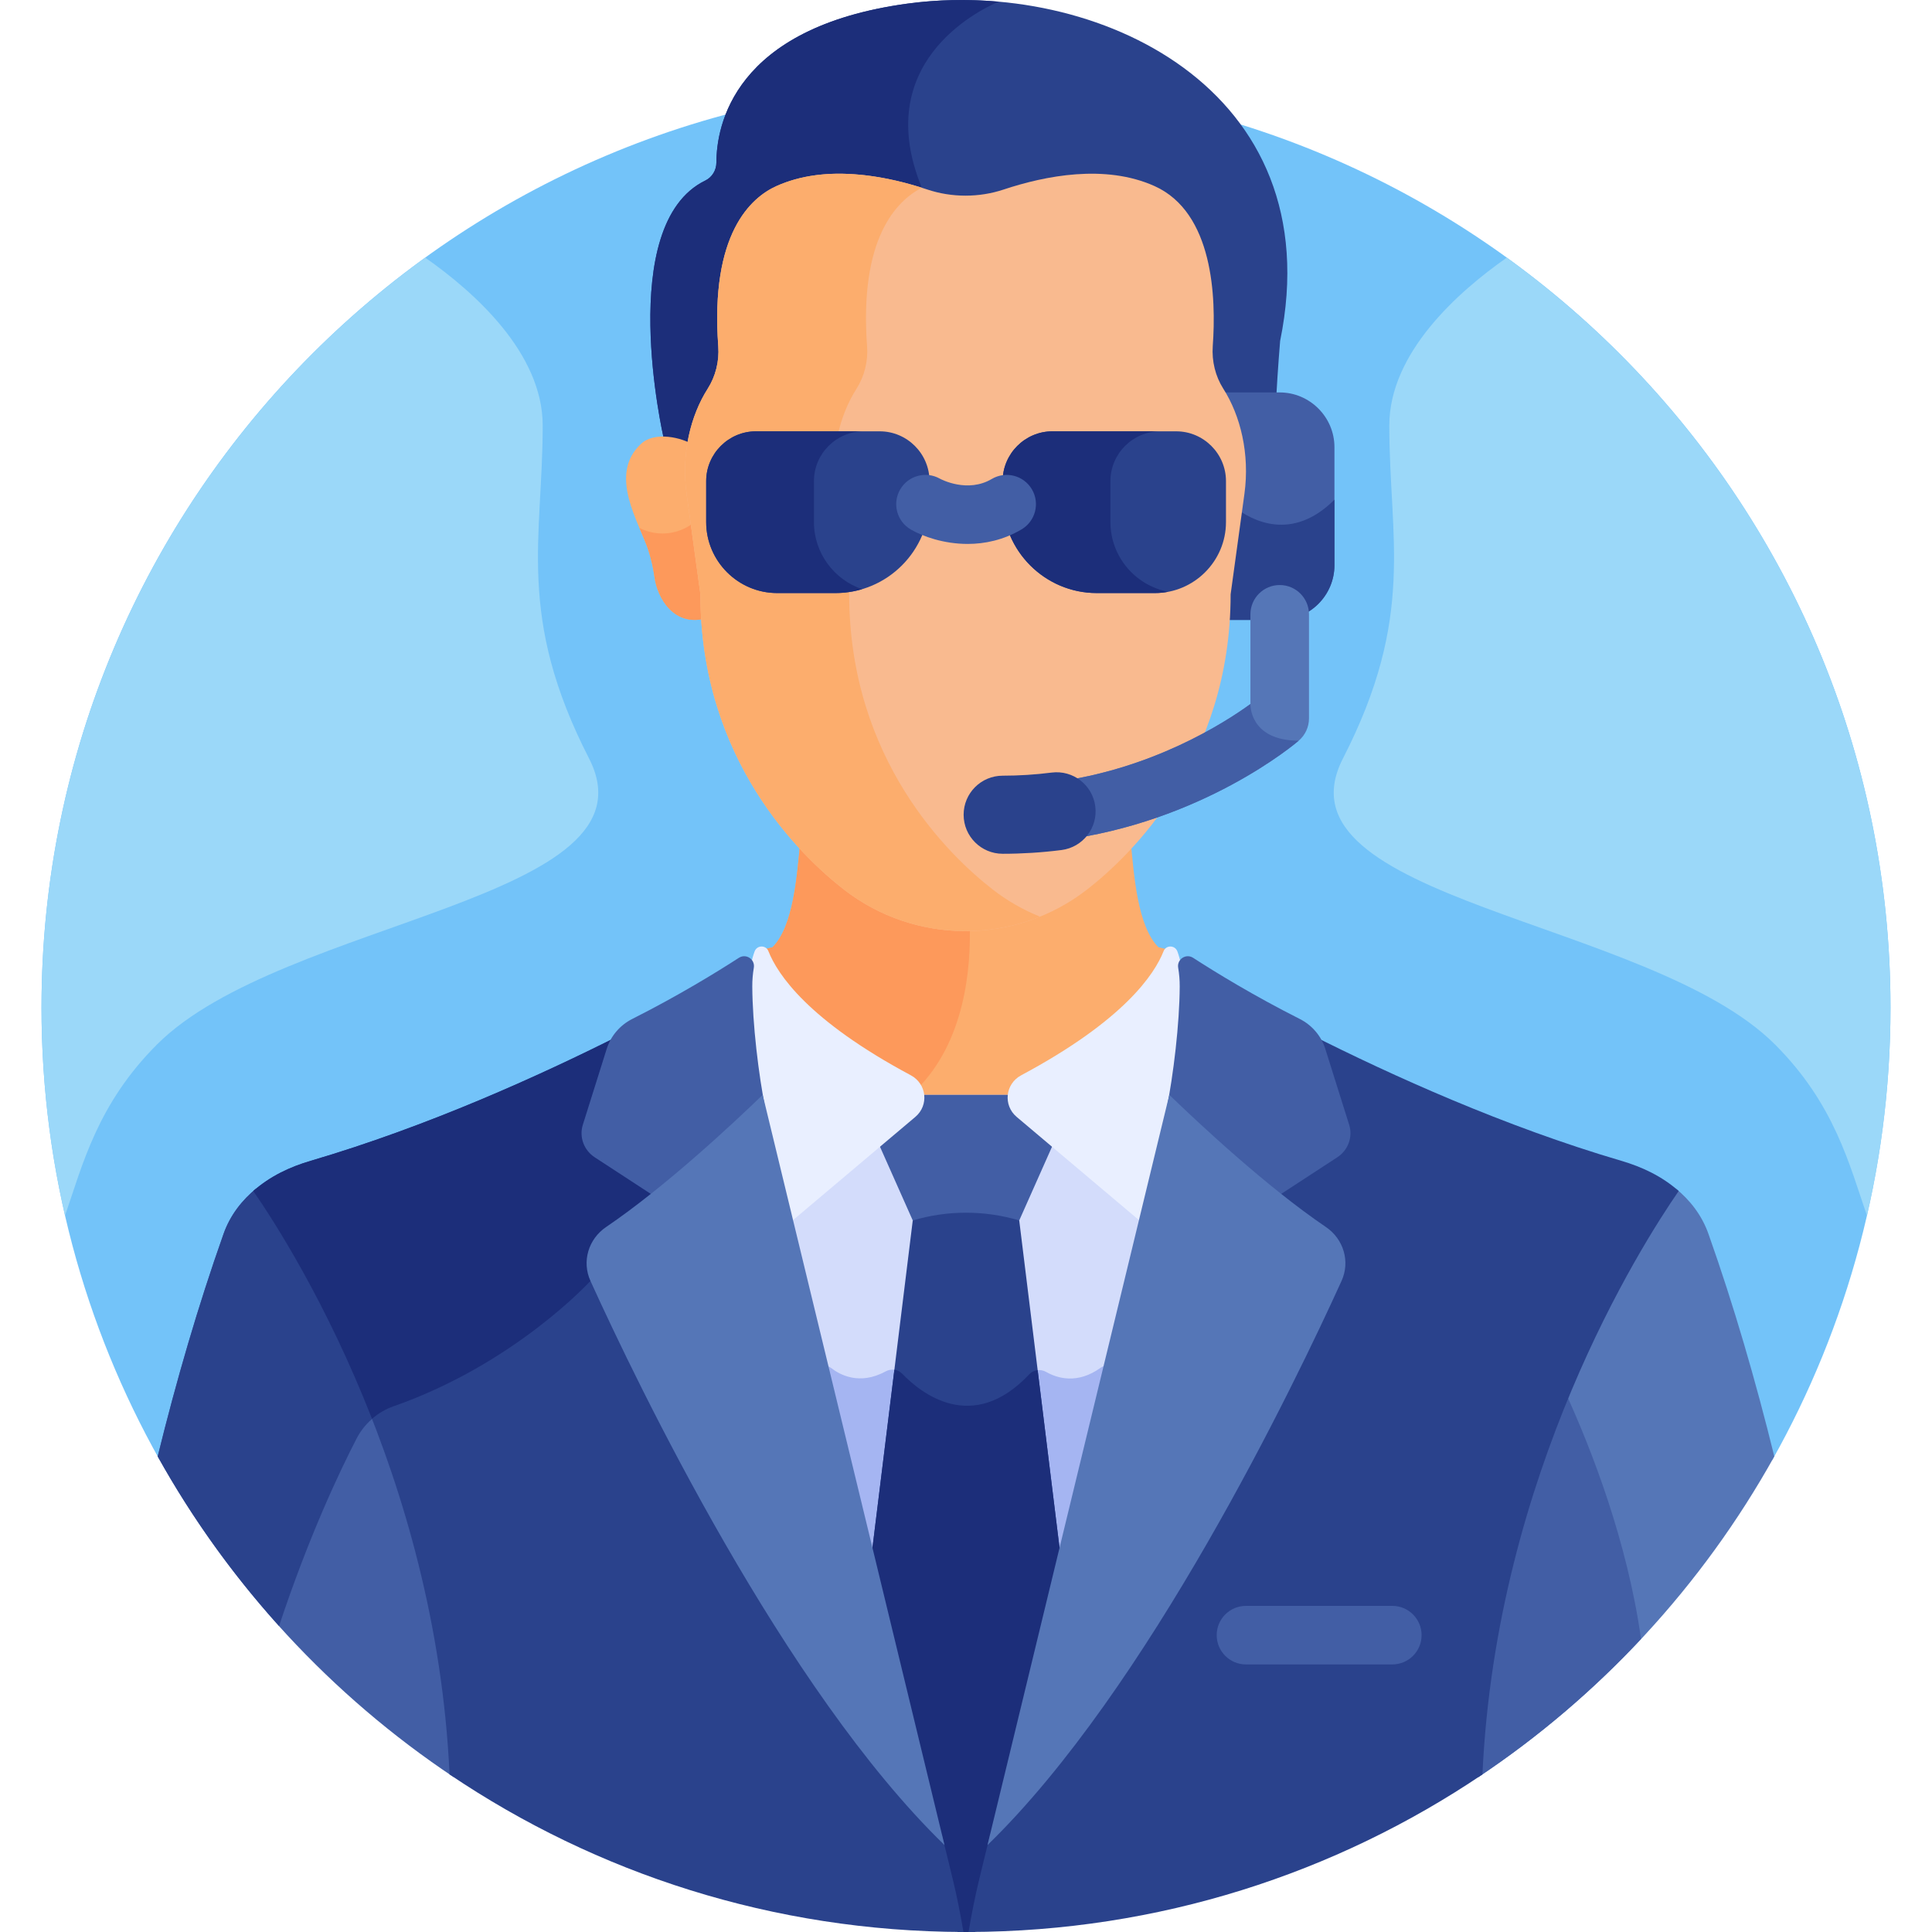<svg id="Layer_1" enable-background="new 0 0 512 512" height="512" viewBox="0 0 512 512" width="512" xmlns="http://www.w3.org/2000/svg"><g><path d="m469.65 386.967c19.955-35.461 31.352-76.381 31.352-119.969 0-135.311-109.691-245.002-245.002-245.002s-245.002 109.691-245.002 245.002c0 43.588 11.397 84.508 31.352 119.969z" fill="#73c3f9"/><g><path d="m320.815 91.658c-.297 4.099.677 8.21 2.893 11.686.626.982 1.186 1.993 1.694 3.015.93-.189 1.89-.29 2.874-.29h9.9c.466-8.628 1.073-15.721 1.073-15.721 13.696-67.08-49.006-96.168-98.769-89.388-46.217 6.297-50.61 32.501-50.63 42.115-.004 2.016-1.121 3.885-2.934 4.767-24.04 11.695-11.079 68.06-11.079 68.06 2.414.161 4.941 1.139 6.826 2.052.461-2.872 1.215-5.7 2.279-8.433.811-2.083 1.824-4.187 3.091-6.175 2.199-3.449 3.2-7.518 2.901-11.586-.864-11.759-.448-34.929 15.074-41.913 13.149-5.917 29.279-2.491 39.566.93 6.68 2.221 13.916 2.221 20.596 0 10.286-3.421 26.416-6.847 39.565-.93 15.476 6.963 15.934 30.021 15.08 41.811z" fill="#2a428c"/></g><path d="m240.479.959c-46.217 6.297-50.61 32.501-50.63 42.115-.004 2.016-1.121 3.885-2.934 4.767-24.04 11.695-11.079 68.06-11.079 68.06 2.414.161 4.941 1.139 6.826 2.052.461-2.872 1.215-5.7 2.279-8.433.811-2.083 1.824-4.187 3.091-6.175 2.199-3.449 3.2-7.518 2.901-11.586-.864-11.759-.448-34.929 15.074-41.913 12.734-5.73 28.248-2.697 38.558.607-.091-.233-.175-.466-.27-.698-13.432-32.722 14.438-46.763 20.346-49.317-8.142-.723-16.313-.548-24.162.521z" fill="#1c2e7a"/><path d="m339.133 103.999h-16.419c4.156 7.045 6.393 16.742 5.004 26.862l-3.659 26.645c0 2.317-.089 4.57-.231 6.784h15.305c7.981 0 14.51-6.529 14.51-14.51v-31.272c0-7.98-6.529-14.509-14.51-14.509z" fill="#425ea5"/><path d="m353.643 149.78v-17.364c-11.261 11.261-21.874 5.549-26.42 2.051l-3.164 23.038c0 2.317-.089 4.57-.231 6.784h15.305c7.981.001 14.51-6.528 14.51-14.509z" fill="#2a428c"/><path d="m299.652 223.01c-4.414 4.754-8.545 8.308-11.595 10.677-18.984 14.743-45.598 14.582-64.374 0-3.05-2.368-7.181-5.923-11.596-10.678-.899 9.277-1.833 22.5-7.358 28.024-.771.178-1.535.367-2.3.554.165.97.362 1.928.574 2.88 3.278 6.682 12.379 18.365 37.629 31.856 1.557.832 2.559 2.289 2.751 3.997l.153 1.379h24.923l.153-1.379c.192-1.709 1.194-3.166 2.751-3.997 24.108-12.881 33.493-24.112 37.146-30.918.303-1.258.577-2.528.798-3.818-.765-.188-1.529-.376-2.301-.555-5.521-5.523-6.455-18.745-7.354-28.022z" fill="#fcad6d"/><path d="m223.683 233.687c-3.05-2.368-7.181-5.923-11.596-10.678-.899 9.277-1.833 22.5-7.358 28.024-.771.178-1.535.367-2.3.554.165.97.362 1.928.574 2.88 3.278 6.682 12.379 18.365 37.629 31.856 1.039.555 1.823 1.392 2.292 2.393 12.791-12.713 14.443-32.161 14.059-44.054-11.769.245-23.584-3.429-33.3-10.975z" fill="#fd995b"/><path d="m268.663 290.147h-25.327c.243 1.655-.325 3.417-1.785 4.649l-34.143 28.81.238.951c37.45 150.278 43.688 173.612 46.123 187.416.744.007 1.485.028 2.231.028.797 0 1.588-.023 2.383-.03 2.226-14.769 2.311-10.689 45.971-187.417l.235-.949-34.141-28.809c-1.461-1.234-2.028-2.995-1.785-4.649z" fill="#d3dcfb"/><path d="m256 512c.797 0 1.588-.023 2.383-.03 2.057-13.645 2.287-11.207 36.743-150.131h-1.409c-.729 0-1.451.207-2.042.633-6.163 4.444-11.495 2.776-14.429 1.109-1.467-.834-3.313-.618-4.469.611-15.054 16.022-28.759 4.978-33.684-.14-1.149-1.195-2.946-1.41-4.4-.614-7.034 3.849-12.327.738-14.328-.831-.637-.499-1.417-.768-2.226-.768h-1.194c29.229 117.069 34.606 137.562 36.823 150.133.745.006 1.486.028 2.232.028z" fill="#a5b5f2"/><path d="m241.552 294.796-9.013 7.605 9.351 21.032h28.217l9.352-21.033-9.011-7.604c-1.461-1.233-2.028-2.995-1.784-4.648h-25.327c.243 1.654-.325 3.415-1.785 4.648z" fill="#425ea5"/><path d="m241.89 323.433-11.399 92.59c17.513 69.989 21.458 85.631 23.278 95.949.744.007 1.485.028 2.231.028.797 0 1.588-.023 2.383-.03 1.741-11.552 2.175-11.583 23.167-95.591l-11.443-92.947c-9.206-2.737-19.01-2.737-28.217.001z" fill="#2a428c"/><path d="m253.769 511.972c.744.007 1.485.028 2.231.028.797 0 1.588-.023 2.383-.03 1.741-11.552 2.175-11.583 23.167-95.591l-6.559-53.272c-.824.086-1.613.444-2.215 1.084-15.054 16.022-28.759 4.978-33.684-.14-.572-.594-1.304-.945-2.074-1.051l-6.528 53.022c17.514 69.989 21.459 85.632 23.279 95.95z" fill="#1c2e7a"/><path d="m312.019 252.131c-.628-1.685-2.995-1.746-3.652-.072-2.409 6.13-10.51 18.351-37.732 32.896-4.246 2.269-4.859 7.957-1.202 11.044l33.394 28.178c0-.001 16.167-53.342 9.192-72.046z" fill="#e9efff"/><path d="m241.365 284.954c-27.222-14.545-35.323-26.766-37.732-32.896-.658-1.674-3.024-1.613-3.652.072-6.976 18.704 9.192 72.045 9.192 72.045l33.394-28.178c3.658-3.085 3.044-8.774-1.202-11.043z" fill="#e9efff"/><path d="m470.209 385.967c-4.972-20.205-10.725-39.968-17.401-58.831-1.82-5.25-5.1-9.195-8.636-12.109-9.376 13.426-48.972 74.673-52.461 155.968 32.459-21.637 59.455-50.813 78.498-85.028z" fill="#5576b7"/><path d="m434.889 434.355c-3.641-26.013-13.217-50.396-19.893-65.035-11.226 26.924-21.578 61.897-23.286 101.674 15.785-10.521 30.265-22.839 43.179-36.639z" fill="#425ea5"/><path d="m120.289 470.995c-3.489-81.295-43.085-142.542-52.461-155.968-3.536 2.914-6.816 6.859-8.636 12.109-6.676 18.864-12.429 38.626-17.401 58.831 19.043 34.215 46.039 63.391 78.498 85.028z" fill="#425ea5"/><path d="m67.828 315.027c-3.536 2.914-6.816 6.859-8.636 12.109-6.676 18.864-12.429 38.626-17.401 58.831 9.019 16.205 19.842 31.262 32.165 44.941 7.859-23.712 16.025-40.929 20.546-49.685 1.201-2.327 2.901-4.324 4.94-5.893-12.348-31.357-26.491-52.968-31.614-60.303z" fill="#2a428c"/><g><path d="m255.323 511.991c-.788-4.721-1.725-9.419-2.854-14.081-.002-.006-.002-.01-.004-.015.001.004.001.005.002.008-.003-.01-.007-.03-.016-.065.001.005.003.011.004.016-.003-.011-.006-.025-.008-.035-.106-.435-.65-2.666-2.829-11.597-41.464-42.032-78.96-120.114-91.075-146.77-2.326-5.117-.562-11.088 4.162-14.292 3.872-2.626 7.877-5.624 11.835-8.765l-14.851-9.692c-2.887-1.884-4.171-5.373-3.169-8.605 6.369-19.512 5.991-20.865 8.329-24.026-21.786 10.996-51.621 24.471-82.437 33.531v.001s-.012.003-.014.003c-5.665 1.665-10.768 4.088-15.275 8.023 10.055 14.539 48.367 74.856 52.015 154.607 38.904 26.25 85.754 41.618 136.185 41.754z" fill="#2a428c"/></g><path d="m156.474 339.453s.72-.069 1.992-.194c-2.196-5.073-.425-10.934 4.24-14.098 3.872-2.626 7.877-5.624 11.835-8.765l-14.851-9.692c-2.887-1.884-4.171-5.373-3.169-8.605 6.369-19.512 5.991-20.865 8.329-24.026-21.786 10.996-51.621 24.471-82.437 33.531v.001s-.012.003-.014.003c-5.665 1.665-10.768 4.088-15.275 8.023 5.485 7.93 19.376 29.483 31.464 60.378 1.667-1.456 3.608-2.598 5.736-3.342 32.206-11.275 52.15-33.214 52.15-33.214z" fill="#1c2e7a"/><path d="m169.956 117.559c3.6-3.299 10.77-1.627 13.87.393-.679 4.229-.718 8.556-.131 12.829l3.658 26.646c0 2.148.068 4.255.192 6.326-8.921 2.691-13.352-5.318-14.099-10.814-.321-2.366-.847-4.698-1.575-6.973-2.373-7.413-10.934-20.142-1.915-28.407z" fill="#fcad6d"/><path d="m184.664 137.84c-2.405 2.191-5.593 3.538-9.103 3.538-2.202 0-4.275-.537-6.113-1.47.944 2.231 1.858 4.295 2.422 6.057.729 2.275 1.254 4.607 1.575 6.973.747 5.496 5.178 13.505 14.099 10.814-.124-2.071-.192-4.178-.192-6.326z" fill="#fd995b"/><path d="m324.199 103.031c-2.099-3.293-3.095-7.317-2.804-11.331.928-12.82.16-35.373-15.423-42.386-13.085-5.888-28.967-2.756-39.987.908-6.523 2.172-13.711 2.171-20.231 0-11.021-3.664-26.904-6.796-39.987-.908-6.702 3.015-17.614 12.544-15.416 42.488.29 3.943-.708 7.931-2.81 11.229-4.489 7.042-7.053 17.158-5.588 27.824l3.654 26.571c0 44.012 26.628 69.441 38.077 78.33 18.776 14.582 45.39 14.743 64.374 0 11.449-8.89 38.077-34.319 38.071-78.251l3.659-26.645c1.453-10.587-1.058-20.72-5.589-27.829z" fill="#f9ba8f"/><g><path d="m263.119 235.756c-11.449-8.89-38.077-34.319-38.077-78.33l-3.654-26.571c-1.465-10.666 1.099-20.782 5.588-27.824 2.103-3.299 3.1-7.286 2.81-11.229-2.102-28.629 7.779-38.592 14.508-42.047-10.933-3.447-26.007-6.076-38.528-.441-6.702 3.015-17.614 12.544-15.416 42.488.29 3.943-.708 7.931-2.81 11.229-4.489 7.042-7.053 17.158-5.588 27.824l3.653 26.571c0 44.012 26.628 69.441 38.077 78.33 14.94 11.602 34.839 14.064 51.911 7.163-4.399-1.775-8.604-4.157-12.474-7.163z" fill="#fcad6d"/></g><path d="m306.099 157.165h-15.475c-13.699 0-24.908-11.209-24.908-24.908v-4.764c0-7.253 5.934-13.188 13.188-13.188h32.805c7.253 0 13.188 5.934 13.188 13.188v10.876c-.001 10.337-8.46 18.796-18.798 18.796z" fill="#2a428c"/><path d="m205.943 157.165h15.475c13.7 0 24.908-11.209 24.908-24.908v-4.764c0-7.253-5.934-13.188-13.188-13.188h-32.805c-7.253 0-13.188 5.934-13.188 13.188v10.876c.001 10.337 8.46 18.796 18.798 18.796z" fill="#2a428c"/><path d="m294.275 138.368v-10.876c0-7.253 5.934-13.188 13.188-13.188h-28.559c-7.253 0-13.188 5.934-13.188 13.188v4.764c0 13.7 11.209 24.908 24.908 24.908h15.475c1.192 0 2.355-.124 3.486-.339-8.685-1.647-15.31-9.31-15.31-18.457z" fill="#1c2e7a"/><path d="m215.705 138.368v-10.876c0-7.253 5.934-13.188 13.188-13.188h-28.559c-7.253 0-13.188 5.934-13.188 13.188v10.876c0 10.338 8.458 18.797 18.797 18.797h15.475c2.441 0 4.8-.362 7.034-1.024-7.39-2.536-12.747-9.552-12.747-17.773z" fill="#1c2e7a"/><g><path d="m256.43 144.146c-6.308 0-11.826-1.967-15.028-3.805-3.717-2.134-5-6.877-2.867-10.593 2.122-3.697 6.825-4.987 10.534-2.901.419.228 7.365 3.865 13.761.083 3.69-2.176 8.448-.958 10.628 2.733 2.18 3.689.957 8.448-2.732 10.628-4.792 2.832-9.75 3.855-14.296 3.855z" fill="#425ea5"/></g><path d="m279.988 222.763c-3.85 0-7.189-2.862-7.688-6.781-.541-4.252 2.466-8.137 6.718-8.678 26.173-3.331 45.497-15.747 52.356-20.729v-23.774c0-4.286 3.474-7.76 7.76-7.76s7.76 3.474 7.76 7.76v27.589c0 2.265-.99 4.417-2.71 5.892-1.027.881-25.604 21.632-63.205 26.418-.333.042-.664.063-.991.063z" fill="#5576b7"/><path d="m279.018 207.304c-4.251.541-7.259 4.426-6.718 8.678.499 3.918 3.838 6.781 7.688 6.781.327 0 .657-.021.99-.063 37.602-4.786 62.178-25.538 63.205-26.418-13.176 0-12.81-9.707-12.81-9.707-6.859 4.983-26.182 17.398-52.355 20.729z" fill="#425ea5"/><g><path d="m444.876 315.63c-4.507-3.935-9.61-6.358-15.275-8.023-.002-.001-.014-.003-.014-.003v-.001c-30.816-9.059-60.651-22.534-82.437-33.53.871 1.177 1.558 2.487 2.002 3.898l6.327 20.128c1.002 3.232-.283 6.721-3.169 8.605l-14.851 9.692c3.958 3.141 7.964 6.14 11.835 8.765 4.724 3.204 6.488 9.175 4.162 14.292-12.115 26.657-49.611 104.738-91.075 146.77-2.051 8.407-2.653 10.876-2.805 11.5 0-.001-.005.022-.019.078-.001.006-.003.013-.004.018.001-.003.002-.007.003-.01-.004.014-.008.033-.012.051-.003.011-.006.023-.007.03-.001.004-.002.007-.003.011 0-.001 0-.001.001-.003-.003.012-.004.018-.003.014-1.129 4.661-2.066 9.359-2.854 14.08 50.431-.137 97.281-15.504 136.185-41.754 3.646-79.752 41.958-140.069 52.013-154.608zm-185.308 182.129v.002c-.001 0 0-.001 0-.002z" fill="#2a428c"/></g><g><path d="m368.976 441.093h-38.779c-4.286 0-7.76-3.474-7.76-7.76s3.474-7.76 7.76-7.76h38.779c4.286 0 7.76 3.474 7.76 7.76s-3.475 7.76-7.76 7.76z" fill="#425ea5"/></g><path d="m357.549 298.099-6.327-20.128c-1.077-3.424-3.52-6.297-6.794-7.948-12.188-6.148-22.262-12.326-28.232-16.187-1.909-1.234-4.346.393-3.965 2.633.278 1.638.415 3.299.406 4.967-.055 9.895-1.629 23.229-3.567 32.95l28.995 22.965 16.315-10.647c2.886-1.884 4.171-5.373 3.169-8.605z" fill="#425ea5"/><path d="m351.364 325.162c-15.657-10.619-33.515-27.313-41.484-35.015l-48.182 198.815c42.549-41.289 81.445-122.263 93.828-149.508 2.326-5.118.562-11.089-4.162-14.292z" fill="#5576b7"/><path d="m154.451 298.099 6.327-20.128c1.077-3.424 3.52-6.297 6.794-7.948 12.188-6.148 22.261-12.326 28.232-16.187 1.909-1.234 4.346.393 3.965 2.633-.278 1.638-.415 3.299-.406 4.967.055 9.895 1.629 23.229 3.567 32.95l-28.995 22.965-16.315-10.647c-2.886-1.884-4.171-5.373-3.169-8.605z" fill="#425ea5"/><path d="m202.12 290.147c-7.969 7.701-25.827 24.395-41.484 35.015-4.724 3.204-6.488 9.175-4.162 14.292 12.383 27.245 51.279 108.22 93.828 149.508z" fill="#5576b7"/><g><path d="m265.716 226.258c-5.714 0-10.346-4.633-10.346-10.346s4.632-10.346 10.346-10.346c4.306 0 8.672-.278 12.974-.826 5.673-.723 10.849 3.288 11.571 8.956s-3.287 10.848-8.955 11.571c-5.167.658-10.413.991-15.59.991z" fill="#2a428c"/></g><g fill="#9bd8f9"><path d="m399.312 68.28c-12.935 9.063-31.133 25.236-31.133 44.501 0 29.885 7.042 50.531-12.279 88.208s81.156 42.469 114.505 75.819c15.805 15.805 19.727 31.942 24.36 45.347 4.079-17.728 6.236-36.19 6.236-55.157.001-81.796-40.092-154.218-101.689-198.718z"/><path d="m10.998 266.998c0 18.966 2.157 37.429 6.236 55.157 4.633-13.405 8.555-29.542 24.36-45.347 33.349-33.349 133.826-38.142 114.505-75.819s-12.279-58.323-12.279-88.208c0-19.265-18.198-35.438-31.133-44.501-61.596 44.5-101.689 116.922-101.689 198.718z"/></g></g></svg>